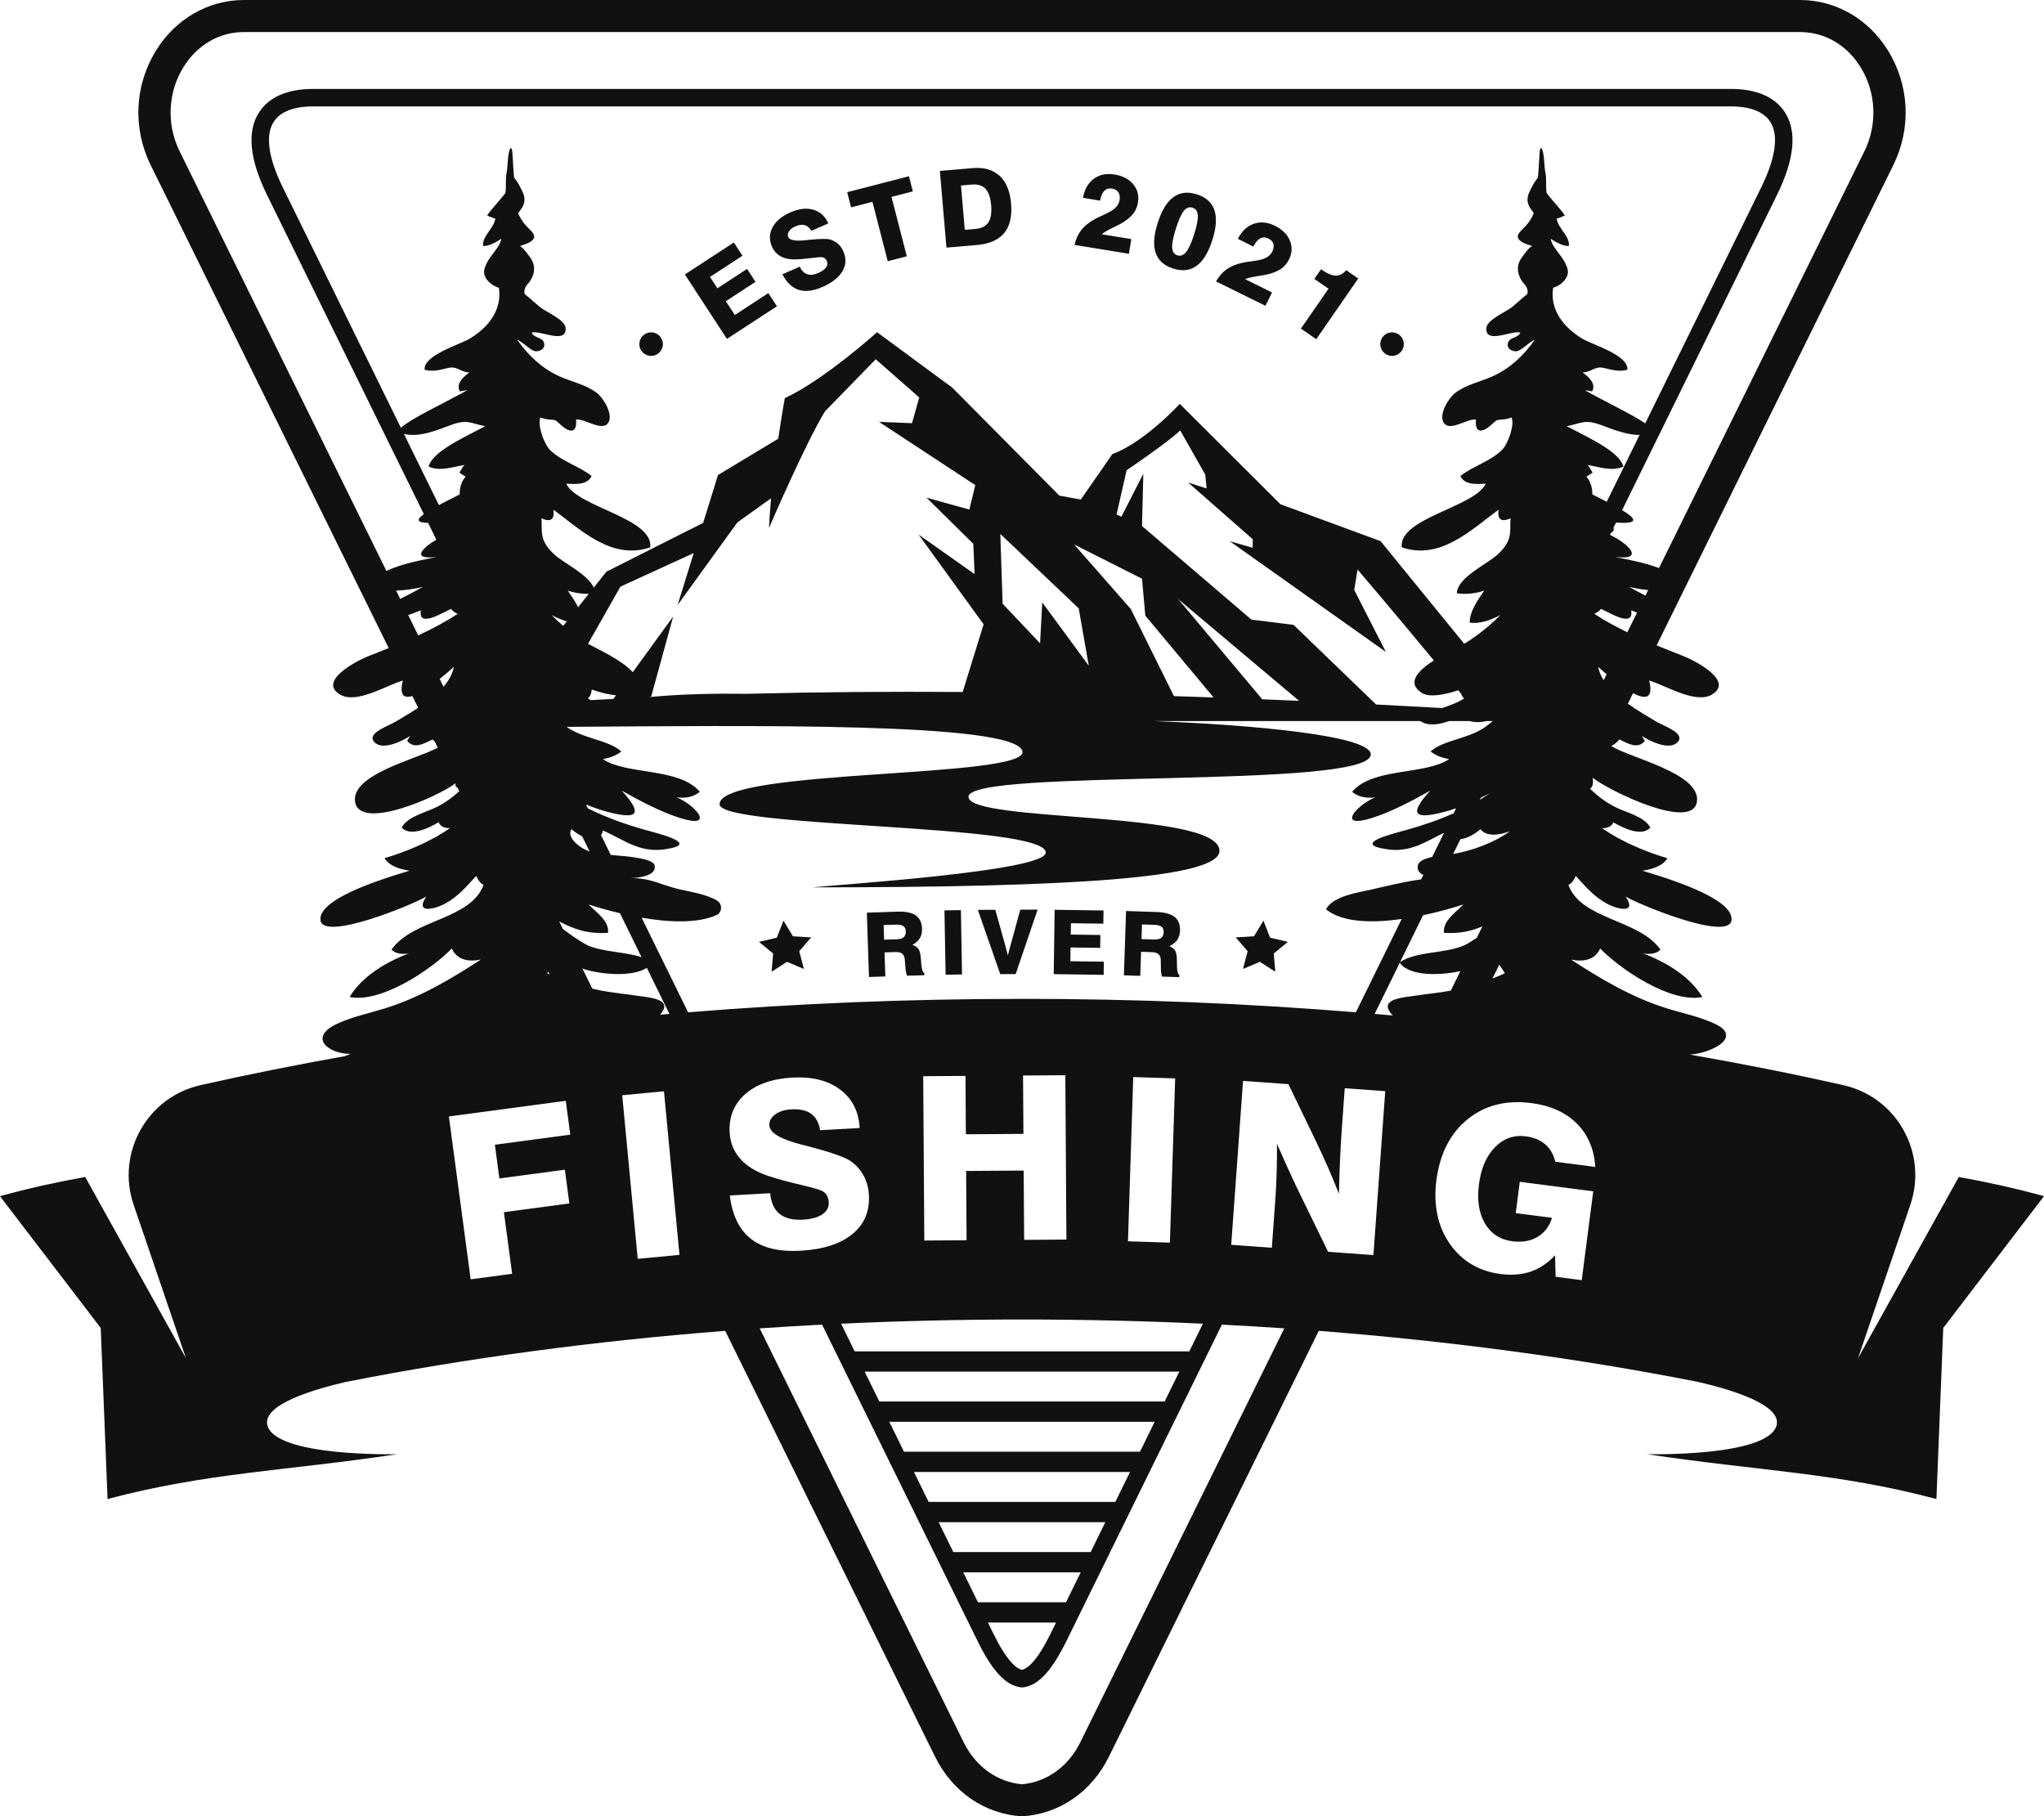 <?xml version="1.0" encoding="UTF-8"?>
<svg id="_レイヤー_2" data-name="レイヤー 2" xmlns="http://www.w3.org/2000/svg" viewBox="0 0 1691.85 1503.33">
  <defs>
    <style>
      .cls-1 {
        fill: #111;
      }
    </style>
  </defs>
  <g id="Layer_1" data-name="Layer 1">
    <g>
      <path class="cls-1" d="m1621.3,974.18l-83.39,149.99,43.29-126.94c14.63-42.9-11.11-89.1-55.32-99.06-41.46-9.34-83.93-17.78-127.26-25.34,18.11-1.17,43.91-14.41,21.26-25.24-12.59-6.01-27.33-8.99-40.5-13.1-28.82-9-54.67-24.43-78.97-40.26,10.12,2.08,19.86.37,24.05-9.2,17.16,17.66,58.67,45.46,84.61,40.18-10.36-17.23-30.36-29.1-49.32-36.18,5.47,1.06,11.51.41,14.68-3.05-18.02-25.42-65.53-24.5-76.26-53.59,2.13-.89,4.21-3.16,6.17-7.36,8.1,8.84,14.89,17.01,25.86,23.01,7.73,4.22,25.41,8.9,15.41-5.92,13.05,7.49,85.27,36.92,87.57,19.59,2.55-19.15-60.6-36.94-73.74-41.05,7.59-1.04,16.8-3.78,20.73-10.34-16.13-4.74-37.11-12.98-54.18-24.92,4.44.2,7.93-1.22,9.4-4.84,7.67,4.65,23.48,12.34,30.62,4.43-4.95-9.44-20.72-12.62-29.74-17.37-8.41-4.42-14.13-9.08-20.17-14.74,2.01-1.4,2.96-4.25,2.17-9.16,13.22,10.61,83.69,45.09,86.37,19.25,2.42-23.4-56.37-35.77-70.94-45.57,2.77-1.26,4.81-3.27,6.76-5.37,6.19,2.91,15.15,8.62,21,1.18-.9-1.24-1.55-2.88-2.53-4.13,6.26,4.18,23.1,12.57,29.76,5.05,6.58-7.43-11.94-13.3-18.25-17.15-6.52-3.98-15.01-8.82-23.02-14.52l4.31-8.74c9.86,5.18,17.13,5,13.31-10.45,12.59,3.4,38.12,19.73,51.84,11.66,18.56-10.92-12.22-27.29-22.82-31.64-4.64-1.9-12.94-5.04-22.83-9.14l195.87-397.43c15.13-30.7,13.42-66.3-4.58-95.22-16.16-25.99-43.27-41.5-72.52-41.5H201.86c-29.25,0-56.36,15.52-72.52,41.5-17.99,28.93-19.7,64.52-4.58,95.22l196.98,399.68c-7.44,3-13.58,5.35-17.32,6.88-10.6,4.35-41.38,20.72-22.82,31.64,13.72,8.07,39.25-8.26,51.84-11.66-3.06,12.41,1.03,14.95,7.85,12.8l4.82,9.77c-6.45,4.25-12.88,7.96-18.07,11.13-6.3,3.85-24.83,9.72-18.25,17.15,6.67,7.53,23.5-.87,29.76-5.05-.98,1.25-1.63,2.89-2.53,4.13,5.85,7.44,14.81,1.73,21-1.18.64.69,1.3,1.36,1.98,2l2.36,4.8c-17.67,9.58-70.84,21.87-68.53,44.14,2.67,25.75,69.53-3.89,83.09-14.6l.12.24c-.25,2.14.51,2.9,1.6,3.25l1.5,3.05c-5.27,4.76-10.58,8.82-17.95,12.7-9.02,4.75-24.79,7.93-29.74,17.37,7.14,7.91,22.95.22,30.62-4.43,1.46,3.62,4.96,5.05,9.4,4.84-17.08,11.95-38.06,20.18-54.18,24.92,3.93,6.56,13.14,9.29,20.73,10.34-13.14,4.11-76.29,21.89-73.74,41.05,2.3,17.33,74.51-12.1,87.57-19.59-9.99,14.82,7.69,10.15,15.41,5.92,10.97-6.01,17.76-14.17,25.86-23.01,1.96,4.2,4.04,6.47,6.17,7.36-10.73,29.09-58.24,28.17-76.26,53.59,3.17,3.47,9.21,4.11,14.67,3.05-18.96,7.08-38.95,18.95-49.32,36.18,25.94,5.27,67.45-22.52,84.61-40.18,4.19,9.57,13.93,11.28,24.05,9.2-24.3,15.83-50.15,31.26-78.97,40.26-13.18,4.11-27.91,7.1-40.5,13.1-23.79,11.37-6.41,24.79,11.66,24.7-1.48.61-3.17,1.26-5.03,1.93-40.56,7.2-80.35,15.19-119.25,23.95-44.21,9.96-69.95,56.16-55.32,99.06l43.29,126.94-83.39-149.99c-22.79,4.09-45.94,9.1-70.54,15.89l83.39,109.06,5.66,141.6c82-21.87,148.23-23.33,239.69-37.12,0,0-102.25,2.51-107.53-24.55-3.32-17.01,40.07-29.51,65.26-35.29,99.15-19.52,204.45-33.72,313.8-42.24l173.62,352.28c14.5,29.42,41.22,47.67,71.99,49.53h0s.03,0,.05,0c.02,0,.03,0,.05,0h0c30.77-1.86,57.49-20.11,71.99-49.54l173.62-352.28c109.35,8.52,214.65,22.72,313.8,42.24,25.19,5.78,68.58,18.29,65.26,35.29-5.29,27.06-107.53,24.55-107.53,24.55,91.46,13.8,157.69,15.25,239.69,37.12l5.66-141.6,83.39-109.06c-24.61-6.79-47.76-11.8-70.54-15.89Zm-738.95,351.96h-72.87l-12.16-24.75h97.19l-12.16,24.75Zm-8.25,16.78l-4.5,9.16c-10.97,22.27-18.75,28.82-23.69,29.99-4.94-1.17-12.71-7.72-23.69-29.99l-4.5-9.16h56.38Zm28.66-58.32h-113.69l-12.16-24.75h138.01l-12.16,24.75Zm20.41-41.53h-154.51l-12.16-24.76h178.83l-12.16,24.76Zm20.41-41.54h-195.33l-12.16-24.75h219.65l-12.16,24.75Zm20.41-41.54h-236.15l-12.16-24.75h260.47l-12.16,24.75Zm20.41-41.53h-276.96l-11.24-22.88c49.3-2.3,99.27-3.48,149.72-3.48s100.42,1.18,149.73,3.48l-11.24,22.88Zm-380.3-129l33.37-1.87c.68,7.73,3.28,13.43,7.8,17.09,4.52,3.66,10.93,5.26,19.23,4.8,7.07-.4,12.47-1.87,16.21-4.42,3.74-2.55,5.49-5.95,5.26-10.19-.12-2.15-.69-4.05-1.71-5.68-1.02-1.64-2.38-2.84-4.09-3.61-2.6-1.21-8.89-2.98-18.89-5.32-10-2.34-18.45-4.67-25.36-6.99-9.99-3.32-17.7-8.03-23.12-14.1-5.43-6.08-8.38-13.36-8.85-21.84-.73-12.97,3.57-23.55,12.88-31.75,9.31-8.2,22.3-12.76,38.95-13.7,16.35-.92,29.54,2.38,39.58,9.9,10.04,7.52,15.44,18.12,16.21,31.83l-32.73,1.83c-1.09-6.29-3.58-10.83-7.47-13.64-3.89-2.8-9.33-4.01-16.34-3.62-5.59.31-10.08,1.72-13.45,4.22-3.37,2.5-4.96,5.54-4.76,9.1.34,6.02,8.98,11.24,25.94,15.66,3.07.82,5.41,1.42,7.04,1.82l1.41.38c17.52,4.63,28.53,8.54,33.03,11.74,4.56,3.32,8.12,7.33,10.66,12.03s3.98,10,4.31,15.89c.76,13.52-3.83,24.34-13.76,32.45-9.94,8.11-24.24,12.69-42.93,13.73-17.64.99-31.3-2.3-40.97-9.87-9.67-7.56-15.49-19.52-17.45-35.87Zm242.68-99.29l35-.24.91,136.01-34.99.24-.39-57.34-47.64.32.38,57.34-34.99.24-.91-136.01,34.99-.23.32,48.29,47.64-.32-.32-48.29Zm86.86,137.21l4.36-135.94,34.7,1.11-4.36,135.94-34.7-1.11Zm-87.72-200.65c-93.72,0-186.16,3.78-276.36,11.13l-38.49-78.32c22.16,3.81,45.88,4.96,61.8-2.07,5.05-2.23,5.32-9.3.58-12.13-8.78-5.24-21.93-7.19-30.39-9.13-16.38-3.74-23.74-9.49-41.08-9.46,6.85-.13,22.03-1.92,19.82-10.7-1.39-5.52-22.42-7.39-36.26-8.45l-8.05-16.38c.7-1.01,1.27-2.27,1.67-3.85,17.65,7.81,29.97,18.6,51.01,15.59,30.62-4.39-4.78-12.93-15.69-15.96-15.47-4.29-32.26-10.12-47.87-17.92l-1.59-3.23c5.75,2.38,11.7,4.48,18.1,6.17,23.92,6.29,30,2.66,11.47-17.65,14.77,8.34,32.11,17.54,48.2,22.63,29.12,9.2,14.22-9.73-2.66-17.12,6.74,1.06,13.9-.1,19.13-4.53-17.19-20.27-60.1-13.69-80.25-27.01,5.61-1.11,10.92-2.83,15.29-6.37-10.48-9.5-31.64-10.48-45.32-20.37,150.92-1,370.79-4.01,377.24,20.06,6.14,22.92-250.63,14.21-250.63,44.01,0,20,269.98,15.83,269.98,39.98,0,15.58-172.06,26.46-192.89,28.79,214.6,0,336.69-7.64,336.69-30.26,0-33.62-207.75-23.15-207.75-44.7,0-23.84,332.99-5.73,332.99-35.07,0-15.6-97.42-24.49-180-27.61h220.95c6.41,4.45,15.83,2.95,23.85,0h17.09c4.45,1.28,9.21,1.08,13.96,0h5.19c-1.82,1.44-3.63,2.86-5.41,4.23-13.64,10.45-35.44,11.26-46.12,20.94,4.37,3.54,9.68,5.25,15.29,6.37-20.15,13.32-63.06,6.74-80.25,27.01,5.23,4.43,12.4,5.59,19.13,4.53-16.87,7.39-31.78,26.32-2.66,17.12,16.09-5.09,33.43-14.29,48.2-22.63-18.54,20.3-12.46,23.94,11.47,17.65,3.43-.9,6.73-1.92,9.94-3.04l-2.05,4.16c-13.06,5.79-26.6,10.35-39.25,13.85-10.92,3.02-46.31,11.56-15.69,15.96,19.43,2.78,31.43-6.2,47.05-13.74l-9.86,20.06c-5.86,1.29-10.95,3.31-11.82,6.77-1.01,4.01,1.18,6.55,4.48,8.15l-1.8,3.66c-13.98,1.84-29,5.62-40.93,8.34-11.57,2.65-31.92,5.33-37.86,16.42,13.68,11.1,38.51,11.46,62.68,8.03l-37.94,77.2c-90.2-7.35-182.65-11.13-276.36-11.13Zm376.38-50.48c-4.39,2.96-8.3,5.32-10.61,6.3-16.28,6.9-38.76,4.6-52.85,13.73l19.05-38.76c12.93-2.73,24.73-6.1,33.35-8.91-6.23,6.59-17.26,13.63-16.02,23.5,13.66.75,22.99-1.63,31.78-5.38l-4.69,9.52Zm-18.27-69.66c-.35.07-.77.13-1.21.19l6.01-12.24c6-.53,13.08-5.12,16.64-8.25,4.45,6.32,15.57,5.09,23.4,1.89.08.09.16.18.25.27-13.42,9.51-30.28,15.37-45.08,18.14Zm28.82-49.87c-2.59,1.83-5.27,3.58-8.01,5.25l.81-1.66c2.4-1.17,4.79-2.36,7.19-3.6Zm-93.86-73.66l-68.28-65.88-34.91-4.36-90.55-77.46,1.09-43.28-18.18,35.64-3.95-2,8.3-36.51s33.47-22.58,44.38-32.94l20.73,36.55,1.09,11.46-15.27-4.91,53.46,46.91v7.09l-19.09-5.45,129.28,91.64-26.18-51.28,2.73-16.91s29.78,34.84,63.15,75.26c-13,8.39-22.84,18.49-10.09,26.79,5.97,3.89,17.84,2.06,30.32-2.12.8.98,1.6,1.96,2.4,2.95.51,1.56,1.28,2.88,2.49,3.76-5.03,3.48-11.67,5.73-18.15,8.02-17.21-.98-35.51-1.97-54.76-2.95Zm-650.94,121.73c-11.37-4.25-18.83-13.13-15.05-18.49,2.06,1.81,5.3,4.11,8.83,5.84l6.22,12.66Zm-31.49-195.77c4.17,2.27,8.43,4.08,12.62,5.22l-3.02,3.78c-3.36-2.87-6.53-5.85-9.61-9.01Zm13.36-20.21c5.15,1.84,11.39,2.83,17.4,2.69l-8.81,11.04c-2.5-5.06-5.88-9.77-8.59-13.73Zm140.39-56.38l27.91-20.01c-.75,8.28-1.36,16.58-1.72,24.56,0,0,30-69.82,46.37-96.55l42-43.09,36,31.64-6,21.27-27.27-1.09,79.64,52.37-4.91,20.18-35.46-9.82,38.73,38.18,1.09,25.09-46.37-32.73,53.82,74.28-17.32,56.02c-58.94-.42-119.08-.01-178.62,1.5-27.02-.34-54.02.17-80.9,2.71l1.72-.5,18.18-66.18-33.47,46.07c-8.52-9.67-28.43-18.86-37.04-23.46l26.87-47.35,60.65-27.74-13.37,43.02,49.46-68.37Zm217.65,9.46l64.91,61.64,8.32,47.47-38.5-52.38-1.82,33.82-30.97-32.74-1.94-57.82Zm-341.39,136.09c2.05-1.49,2.92-4.09,3.22-7.28,7.15,2.5,14.17,4.28,20.09,4.72l-2.2,3.02c-6.25.33-12.47.69-18.68,1.05-.84-.48-1.66-.98-2.44-1.51Zm485.11-1.82l-35.71-72.09-46.91-53.46,56.19,28.37,2.73,30.55,56.5,67.72c-10.79-.38-21.72-.74-32.79-1.09Zm3.57-80.27l100,84.15c-9.98-.43-20.16-.86-30.48-1.27l-69.52-82.88Zm342.74-86.68c.07-1.21-.02-2.59-.26-4.18-.7-4.58-2.38-7.98-4.7-10.53,1.72-.96,3.46-2.06,5.23-3.4-1.5-1.81-2.39-4.46-4.24-6.26,9.62,1.54,20.23,5.62,29.69,1.31-3.25-12.2-27.21-23.07-46.85-33.39,12.64-2.55,14.8-6.03,28.7-.86,9.6,3.57,20.85,8.15,31.55,8.05l-27.18,55.32c-4.06-2.09-8.2-4.16-11.94-6.07Zm43.83-58.82c-11.25-7.57-32.23-17.45-50.07-27.42,2.05.21,4.08.52,6.1.97,2.98-5.58-1.13-10.96-7.97-15.68,7.91-.28,9.99-5.57,17.85-3.68,6.63,1.59,12.52,3.3,19.28,1.45,1.23-12-28.89-20.77-36.97-25.53-15.39-9.08-27.37-23.74-24.5-42.35,6.77-1.77,13.26-8.41,12.14-14.46-1.48-7.99-8.08-13.96-12.12-20.66-1.1-1.8-1.66-3.61-1.99-5.41,5.12,3.51,11.4,6.49,15.06,5.89.69-8.48-9.14-14.44-10.13-22.63,2.33-.54,4.46-1.52,6.72-2.47-2.22-4-9.94-11.85-15.02-18.59-.93-4.74.01-11.62-.9-16.02-1.25-5.9-.78-12.41-2.24-18.27-1.16-4.58-2.43-3.55-2.69.87-.23,4.01-.59,8.05-.75,12.15-.11,2.77-.47,5.65-.65,8.46-2.49,2.86-4.37,6.41-6.17,9.97-2.19,4.37-3.33,7.91-1.62,12.62.84,2.3,3.39,5.17,4.34,6.92-1.55,3.71-3.65,7.26-6.74,10.58-4.43,4.75-10.87,8.89-2.23,13.67,2.07,1.14,4.9,1.89,7.58,2.84-3.39,1.96-6.64,7.09-8.21,9.11-4.59,5.94-4.61,12.89-.56,19.35,2.14,3.43,4.35,4.13,5.03,8.42.14.86.04,1.83-.18,2.82-4.16,3.32-8.07,7.03-12.11,10.4-5.59,4.68-21.18,10.68-21.79,17.66-1.23,14.18,21.9,1.46,28.02,3.96-1.51,4.37-8.26,3.53-9.95,7.89-1.79,4.64,2.24,7.54,6.45,7.54,4.19,0,10.77-7.87,15.6-9.59-9.01,12.73-20.14,23.48-34.59,30.11-10.46,4.8-22.61,7.03-31.75,14.23-5.08,4.01-14.15,18.48-8.56,25.09,5.33,6.31,19.06-4.24,26.14-3.36-1.04,11.56,5.24,11.37,13.22,3.9,4.25-3.98,3.61-3.47,9.64-3.99,2.29-.2,4.5-.84,6.7-1.6,2.51,6.7-3.2,22.15-8.05,26.9-9.69,9.49-23.76,13.22-34.4,21.52,3.55,7.62,13.2,6.72,20.99,6.38-8.96,19.38-72.34,28.43-69.5,52.68,31.88,10.79,57.17-14.25,80.06-31.14-1.18,9.81,4.08,9.77,9.99,7.09-1.01,9.74,2.85,18.03-11.28,30.47-9.05,7.96-32.87,18.68-33.18,31.6,7.47,1.12,16.01.14,22.69-2.25-4.91,7.18-12.05,16.78-12.07,26.55,7.92,1.07,16.88-1.69,25.43-6.35-7.89,8.11-16.43,15.02-27.1,22.11-.68.45-1.68,1.01-2.89,1.67l-69.2-84.9-82.92-30.55-83.29-83.07s-29.08,31.79-55.81,41.61l-26.09,37.57-17.73-3.2-88.73-89.46-62.19-45.82s-44.19,39.82-76.37,54.55c0,0-2.54,13.87-5.42,33.6l-49.86,30.04-12.33,39.66-80.04,40.35-10.48,13.14c-4.9-10.81-24.12-19.88-32.03-26.85-14.13-12.44-10.27-20.73-11.28-30.47,5.91,2.68,11.17,2.72,9.99-7.09,22.9,16.89,48.19,41.93,80.06,31.14,2.84-24.25-60.54-33.3-69.5-52.68,7.78.34,17.44,1.24,20.99-6.38-10.64-8.3-24.71-12.04-34.4-21.52-4.85-4.75-10.56-20.2-8.05-26.9,2.2.76,4.41,1.4,6.7,1.6,6.03.52,5.39.01,9.64,3.99,7.98,7.46,14.26,7.66,13.22-3.9,7.08-.89,20.81,9.66,26.14,3.36,5.59-6.61-3.48-21.08-8.56-25.09-9.14-7.2-21.29-9.44-31.75-14.23-14.45-6.63-25.59-17.38-34.59-30.11,4.83,1.73,11.41,9.59,15.6,9.59,4.22,0,8.25-2.89,6.45-7.54-1.68-4.36-8.43-3.52-9.95-7.89,6.12-2.49,29.25,10.22,28.02-3.96-.61-6.98-16.2-12.99-21.79-17.66-4.04-3.38-7.95-7.08-12.11-10.4-.22-1-.31-1.96-.18-2.82.68-4.29,2.89-4.99,5.03-8.42,4.05-6.46,4.03-13.41-.56-19.35-1.57-2.02-4.82-7.16-8.21-9.11,2.68-.95,5.51-1.7,7.58-2.84,8.64-4.78,2.2-8.92-2.23-13.67-3.09-3.32-5.19-6.86-6.74-10.58.95-1.75,3.5-4.62,4.34-6.92,1.71-4.71.57-8.25-1.62-12.62-1.79-3.56-3.68-7.11-6.17-9.97-.18-2.81-.54-5.69-.65-8.46-.16-4.1-.52-8.14-.75-12.15-.26-4.41-1.53-5.45-2.69-.87-1.46,5.86-.99,12.37-2.24,18.27-.92,4.4.03,11.29-.9,16.02-5.08,6.74-12.8,14.59-15.02,18.59,2.26.95,4.39,1.93,6.72,2.47-.99,8.19-10.82,14.15-10.13,22.63,3.66.6,9.94-2.38,15.06-5.89-.33,1.79-.89,3.61-1.99,5.41-4.04,6.7-10.64,12.68-12.12,20.66-1.12,6.05,5.37,12.69,12.14,14.46,2.87,18.61-9.11,33.28-24.5,42.35-8.08,4.76-38.2,13.54-36.97,25.53,6.76,1.85,12.66.14,19.28-1.45,7.86-1.89,9.94,3.4,17.85,3.68-6.84,4.72-10.95,10.1-7.97,15.68,2.02-.45,4.05-.75,6.1-.97-20.88,11.66-46.04,23.21-54.9,31.06l-97.85-199.13c-11.85-24.14-14.46-42.75-7.57-53.81,6.71-10.77,21.4-13.03,32.55-13.03h1173.94c11.14,0,25.83,2.26,32.55,13.03,6.89,11.06,4.27,29.66-7.57,53.81l-96.06,195.48Zm-988.91,1.51c13.9-5.17,16.06-1.68,28.7.86-19.63,10.31-43.59,21.18-46.85,33.39,9.46,4.3,20.08.23,29.69-1.31-1.85,1.8-2.74,4.45-4.24,6.26,1.77,1.34,3.51,2.44,5.23,3.4-2.32,2.55-4,5.95-4.7,10.53-.24,1.59-.33,2.97-.26,4.18-5.38,2.74-11.59,5.82-17.21,8.83l-28.93-58.87c12.63,3,26.84-2.9,38.56-7.26Zm130.35,420.2c1.23-9.88-9.79-16.91-16.02-23.5,6.93,2.26,15.93,4.88,25.91,7.25l17.88,36.39c-13.61-4.55-30.98-4.06-44.24-9.68-4.05-1.72-13.01-7.66-20.88-13.7l-3.04-6.18c11.74,5.91,22.26,10.43,40.39,9.43Zm43.01,67.73c.33-.34.65-.68.94-1.04,9.9-12.3-10.62-13.27-20.93-14.81-12.26-1.83-24-2.72-36.01-5.72l-8.27-16.78c1.13.5,2.23.93,3.27,1.23,12.02,3.39,37.42,6.42,50.1-1.65l18.71,38.09c-2.61.23-5.21.46-7.81.69Zm612.29-42.95c8.79,11.84,35.04,10.2,50.18,6.92l-7.93,16.1c-9.46,1.79-18.86,2.63-28.58,4.09-10.31,1.54-30.83,2.51-20.93,14.81.47.59,1.01,1.14,1.58,1.68-5.02-.46-10.04-.9-15.07-1.33l20.77-42.26Zm87.06,8.62c-3.34,1.61-6.82,3.07-10.3,4.4l5.65-11.46c1.53,1.99,2.95,4.58,4.65,7.06Zm81.78-242.47c-2.24-3.5-3.85-7.2-4.56-11.1,1.89,1.74,4.3,3.88,7,6.15l-2.44,4.95Zm-7.77-55.04c2.01-.77,3.89-2.07,5.54-4.01,5.19,1.87,27.56,16.64,24.98,1.11,1.11.44,2.82,1.17,4.83,1.96l-8.02,16.27c-9.52-4.62-19.07-9.78-27.34-15.33Zm42.31-15.04c-.18-.09-.39-.19-.55-.28-3.89-1.95-8.25-4.36-12.84-6.87,5.17,1.18,10.4,2.07,15.65,2.57l-2.26,4.58ZM151.88,55.52c11.46-18.42,29.68-28.98,49.99-28.98h1288.12c20.31,0,38.53,10.56,49.99,28.98,12.92,20.77,14.19,47.39,3.31,69.48l-170.12,345.18c-12.76-4.93-28.55-7.51-36.43-9.25,27,3.29,8.72-12.48-4.13-18.23l.87-1.78c2-.92,2.67-2.25,2.02-4.12l2.12-4.32c20.28,1.51,16.07-3.63,5.03-10.24l128.22-260.93c14.36-29.28,16.67-52.1,6.86-67.84-8.09-12.99-23.6-19.85-44.83-19.85H258.95c-21.23,0-36.74,6.86-44.83,19.85-9.81,15.74-7.5,38.57,6.86,67.84l129.82,264.19c-5.75,4.19-6.61,7.2,3.56,7.25l6.81,13.87c-11.58,6.87-21.66,17.02.56,14.31-9.05,1.99-28.53,5.11-41.88,11.62L148.57,124.99c-10.88-22.08-9.62-48.7,3.31-69.48Zm179.4,440.19l-3.4-6.91c7.4-.21,14.79-1.32,22.07-2.98-4.59,2.52-8.95,4.93-12.84,6.87-1.46.73-3.6,1.77-5.82,3.02Zm6.58,13.35c4.36-1.34,8.43-3.13,10.47-3.94-2.59,15.52,19.79.76,24.98-1.11,1.66,1.94,3.53,3.24,5.54,4.01-9.83,6.59-21.45,12.64-32.7,17.87l-8.29-16.82Zm37.79,42.88c-1.1,5.94-4.25,11.41-8.56,16.43l-3.16-6.41c4.6-3.67,8.78-7.32,11.72-10.02Zm79.17,254.46c-.65-.3-1.31-.58-1.95-.89.3-.43.58-.87.87-1.31l1.08,2.2Zm-41.46,168.98l54.18-7.24,3.73,27.91-54.18,7.24,6.81,50.98-34.32,4.59-18.02-134.81,96.74-12.93,3.74,28.01-62.42,8.34,3.73,27.91Zm114.5,66.53l-12.84-135.4,34.56-3.28,12.83,135.4-34.56,3.27Zm366.3,400.16c-9.94,20.16-27.76,32.88-48.24,34.7-20.48-1.82-38.3-14.54-48.24-34.7l-168.86-342.62c17.12-1.17,34.33-2.2,51.63-3.1l128.8,262.11c12.48,25.33,23.85,37.18,36.62,38.19h0s.03,0,.05,0c.02,0,.03,0,.05,0h0c12.77-1.02,24.14-12.87,36.62-38.2l128.8-262.11c17.3.89,34.51,1.93,51.63,3.1l-168.86,342.62Zm242.63-403.29l-37.48-2.7-23.3-47.79c-2.74-5.63-5.71-11.94-8.91-18.93-3.2-6.99-6.57-14.53-10.12-22.63.04,8.89-.07,17.16-.31,24.79-.24,7.64-.58,14.4-1,20.3l-2.95,40.89-33.62-2.43,9.79-135.66,37.57,2.71,22.39,46.42c3.65,7.55,7.09,15.02,10.32,22.41,3.23,7.39,6.25,14.68,9.07,21.86.25-10.29.57-19.92.98-28.91.4-8.98.85-16.88,1.34-23.7l2.51-34.72,33.52,2.42-9.79,135.66Zm92.35-26.14c5.01,8.5,12.56,13.4,22.63,14.71,8.06,1.04,14.99-.14,20.8-3.55,5.81-3.41,9.83-8.69,12.06-15.85l-30.03-3.89,3.35-25.92,60.8,7.87-9.52,73.53-21.61-2.8-.49-17.76c-5.99,6.43-12.69,10.91-20.13,13.46-7.44,2.54-15.83,3.21-25.17,2-8.73-1.13-16.6-3.76-23.6-7.9-7.01-4.13-12.95-9.65-17.83-16.55-5.1-7.12-8.62-15.18-10.56-24.18-1.94-9-2.25-18.6-.93-28.8,2.85-22.04,11.44-38.89,25.77-50.57,14.33-11.68,31.96-16.16,52.9-13.45,15.81,2.05,28.35,7.71,37.61,16.97,9.26,9.27,14.34,21.22,15.24,35.86l-33.06-4.28c-1.45-6.08-4.24-10.9-8.37-14.44-4.14-3.55-9.47-5.74-16-6.59-9.89-1.28-18.41,1.71-25.56,8.98-7.15,7.27-11.58,17.53-13.3,30.77-1.69,13.06-.03,23.85,4.98,32.35Z"/>
      <path class="cls-1" d="m762.58,797.92c-.13-1.83-.25-3.28-.36-4.37-.27-3.85-.91-6.53-1.93-8.02-1.01-1.5-2.7-2.66-5.07-3.47,2.82-1.54,4.87-3.4,6.17-5.58,1.29-2.18,1.89-4.76,1.79-7.75-.16-5.06-1.88-8.74-5.16-11.05-3.27-2.31-8.28-3.35-15.03-3.13l-25.48.84,1.75,53.24,13.55-.45-.66-19.91,9.11-.3c2.36-.08,4.15.35,5.36,1.27,1.21.93,1.96,2.42,2.25,4.49.12.84.29,2.9.49,6.17.2,3.27.69,5.84,1.45,7.7l14.28-.47-.06-1.84c-1.32-.63-2.14-3.09-2.45-7.37Zm-14.61-22.21c-1.26,1.05-3.26,1.63-6,1.72l-10.16.33-.4-12.14,10.52-.34c2.58-.08,4.51.33,5.79,1.24,1.28.91,1.96,2.34,2.02,4.29.07,2.22-.52,3.85-1.78,4.91Z"/>
      <rect class="cls-1" x="782.16" y="753.44" width="13.6" height="53.27" transform="translate(-13.57 13.97) rotate(-1.01)"/>
      <path class="cls-1" d="m836.77,781.2c-.69,2.39-1.22,4.32-1.6,5.79s-.7,2.75-.96,3.84c-.49-2.22-1.2-4.96-2.13-8.24-.29-1.03-.5-1.78-.63-2.24l-7.61-27.34-14.46.07,18.54,53.18,12.77-.06,18.16-53.35-14.36.07-7.72,28.28Z"/>
      <polygon class="cls-1" points="886.13 784.18 910.64 784.52 910.8 773.86 886.28 773.51 886.41 764.11 913.24 764.49 913.4 753.57 872.93 752.99 872.18 806.26 913.51 806.84 913.66 795.96 885.96 795.57 886.13 784.18"/>
      <path class="cls-1" d="m974.43,777.94c1.43-2.08,2.2-4.62,2.3-7.61.17-5.06-1.3-8.85-4.41-11.36-3.11-2.52-8.04-3.89-14.79-4.11l-25.48-.85-1.78,53.24,13.55.45.66-19.91,9.11.3c2.36.08,4.12.62,5.27,1.62,1.15,1,1.8,2.54,1.94,4.62.07.85.1,2.91.08,6.19-.01,3.28.3,5.87.94,7.77l14.28.48.06-1.84c-1.28-.72-1.93-3.22-1.96-7.52-.01-1.84-.04-3.3-.07-4.38-.02-3.86-.48-6.57-1.39-8.13-.91-1.56-2.52-2.83-4.83-3.8,2.91-1.35,5.09-3.07,6.52-5.16Zm-13.33-1.66c-1.32.97-3.36,1.41-6.1,1.32l-10.16-.34.41-12.14,10.52.35c2.58.09,4.48.63,5.7,1.62,1.22.99,1.8,2.47,1.73,4.42-.08,2.22-.77,3.81-2.1,4.78Z"/>
      <polygon class="cls-1" points="656.33 774.95 648.48 761.99 642.97 776.1 628.22 779.56 639.94 789.16 638.67 804.26 651.42 796.08 665.39 801.95 661.55 787.3 671.45 775.83 656.33 774.95"/>
      <polygon class="cls-1" points="1051.29 776.1 1045.77 761.99 1037.93 774.95 1022.81 775.83 1032.7 787.3 1028.87 801.95 1042.83 796.08 1055.58 804.26 1054.32 789.16 1066.03 779.56 1051.29 776.1"/>
      <polygon class="cls-1" points="608.23 260.69 600.79 249.29 625.34 233.26 618.37 222.58 593.82 238.6 587.67 229.19 614.54 211.65 607.41 200.71 566.88 227.16 601.69 280.5 643.09 253.49 635.97 242.59 608.23 260.69"/>
      <path class="cls-1" d="m693.55,201.71c-1.88-1.64-4.1-2.82-6.65-3.53-2.5-.67-7.97-.58-16.41.25l-.68.06c-.78.09-1.91.21-3.39.35-8.16.84-12.81-.04-13.95-2.62-.67-1.53-.47-3.12.6-4.77,1.07-1.65,2.81-3,5.21-4.05,3.01-1.32,5.6-1.68,7.76-1.09,2.17.59,4,2.18,5.51,4.76l14.06-6.16c-2.58-5.89-6.69-9.66-12.32-11.31-5.64-1.65-11.97-.94-18.99,2.13-7.16,3.14-12.11,7.26-14.85,12.38-2.75,5.12-2.9,10.47-.46,16.04,1.6,3.64,4.08,6.35,7.46,8.13,3.38,1.78,7.53,2.58,12.46,2.41,3.41-.11,7.51-.47,12.27-1.08,4.77-.61,7.82-.86,9.16-.75.88.06,1.67.36,2.38.91.71.55,1.27,1.29,1.68,2.22.8,1.82.58,3.6-.64,5.33-1.23,1.73-3.35,3.26-6.39,4.59-3.56,1.56-6.64,1.91-9.22,1.04-2.58-.86-4.66-2.94-6.22-6.22l-14.34,6.28c3.54,6.86,8.05,11.15,13.53,12.89,5.48,1.74,12.01.94,19.59-2.37,8.03-3.52,13.56-7.87,16.59-13.05,3.03-5.18,3.28-10.68.73-16.49-1.11-2.53-2.61-4.62-4.49-6.27Z"/>
      <polygon class="cls-1" points="752.35 145.88 701.22 159.06 704.45 171.59 722.12 167.03 734.8 216.19 750.58 212.12 737.9 162.96 755.58 158.4 752.35 145.88"/>
      <path class="cls-1" d="m827.35,145.5c-5.48-5.04-12.92-7.16-22.31-6.35l-27.1,2.33,5.45,63.46,24.99-2.14c10.45-.9,18.05-4.2,22.78-9.9,4.73-5.7,6.65-13.85,5.73-24.45-.88-10.26-4.06-17.9-9.54-22.95Zm-9.28,38.58c-2.09,3.16-5.64,4.95-10.67,5.39l-8.83.76-3.15-36.71,8.83-.76c5.02-.43,8.83.73,11.43,3.47,2.59,2.74,4.16,7.29,4.71,13.64.54,6.32-.23,11.06-2.32,14.22Z"/>
      <path class="cls-1" d="m922.54,144.42c-6.74-1.1-12.48.1-17.21,3.59-4.73,3.49-7.7,8.73-8.9,15.72l14.16,2.36c.61-3.76,1.76-6.47,3.43-8.14,1.67-1.67,3.85-2.29,6.52-1.85,2.39.39,4.12,1.42,5.19,3.08,1.07,1.66,1.39,3.82.96,6.47-.3,1.82-1.08,3.51-2.36,5.07-1.28,1.56-3.06,3.01-5.36,4.36-1.35.77-3.51,1.84-6.46,3.2-2.95,1.36-5.17,2.44-6.64,3.25-4.73,2.65-8.38,5.64-10.95,8.97-2.57,3.33-4.41,7.41-5.52,12.22l45.03,7.35,1.99-12.16-24.54-4.01c1.93-1.61,5.06-3.45,9.4-5.52s7.43-3.72,9.27-4.97c3.57-2.4,6.23-4.82,7.96-7.27s2.86-5.3,3.39-8.54c.95-5.8-.36-10.84-3.93-15.12-3.57-4.28-8.71-6.96-15.42-8.06Z"/>
      <path class="cls-1" d="m990.66,160.86c-7.52-2.41-13.98-1.66-19.36,2.25-5.38,3.91-9.72,10.98-12.99,21.22-3.29,10.27-3.88,18.55-1.76,24.86,2.11,6.31,6.93,10.66,14.45,13.07,7.55,2.42,14.02,1.68,19.42-2.23,5.4-3.9,9.74-10.99,13.03-21.26,3.28-10.24,3.86-18.52,1.73-24.83-2.13-6.31-6.97-10.68-14.51-13.09Zm-2.25,33.11c-2.26,7.06-4.47,11.93-6.63,14.61-2.16,2.68-4.59,3.59-7.28,2.73-2.66-.86-4.09-2.98-4.29-6.39-.2-3.41.85-8.67,3.12-15.78l.26-.82c2.15-6.73,4.28-11.36,6.38-13.89,2.1-2.54,4.48-3.38,7.14-2.53,2.69.86,4.14,3,4.34,6.43.2,3.43-.81,8.64-3.06,15.64Z"/>
      <path class="cls-1" d="m1055.22,186.84c-6.13-3.02-11.97-3.56-17.51-1.6-5.55,1.96-9.92,6.1-13.1,12.44l12.86,6.39c1.68-3.41,3.57-5.67,5.66-6.78,2.09-1.11,4.35-1.06,6.78.14,2.17,1.07,3.53,2.56,4.07,4.46.54,1.91.22,4.06-.97,6.46-.82,1.66-2.06,3.04-3.74,4.16-1.68,1.12-3.81,1.99-6.4,2.61-1.52.34-3.89.73-7.11,1.17-3.22.44-5.66.83-7.3,1.17-5.29,1.15-9.66,2.94-13.09,5.38-3.43,2.44-6.38,5.8-8.85,10.08l40.92,20.18,5.45-11.05-22.3-11c2.31-.98,5.85-1.82,10.6-2.53,4.75-.71,8.19-1.39,10.31-2.05,4.12-1.25,7.36-2.79,9.73-4.63,2.37-1.84,4.28-4.23,5.73-7.18,2.6-5.27,2.82-10.48.66-15.61-2.16-5.13-6.29-9.2-12.4-12.21Z"/>
      <path class="cls-1" d="m1105.78,228.12c-3.15,0-6.92-1.53-11.31-4.56l-1.03-.71-5.54,8,11.73,8.12-22.84,33,12.69,8.79,34.77-50.25-9.99-6.91c-2.52,3.03-5.35,4.54-8.5,4.53Z"/>
      <path class="cls-1" d="m538.94,275.06c-5.39,0-9.75,4.37-9.75,9.76s4.37,9.75,9.75,9.75,9.75-4.37,9.75-9.75-4.37-9.76-9.75-9.76Z"/>
      <path class="cls-1" d="m1152.21,275.06c-5.39,0-9.75,4.37-9.75,9.76s4.37,9.75,9.75,9.75,9.75-4.37,9.75-9.75-4.37-9.76-9.75-9.76Z"/>
    </g>
  </g>
</svg>